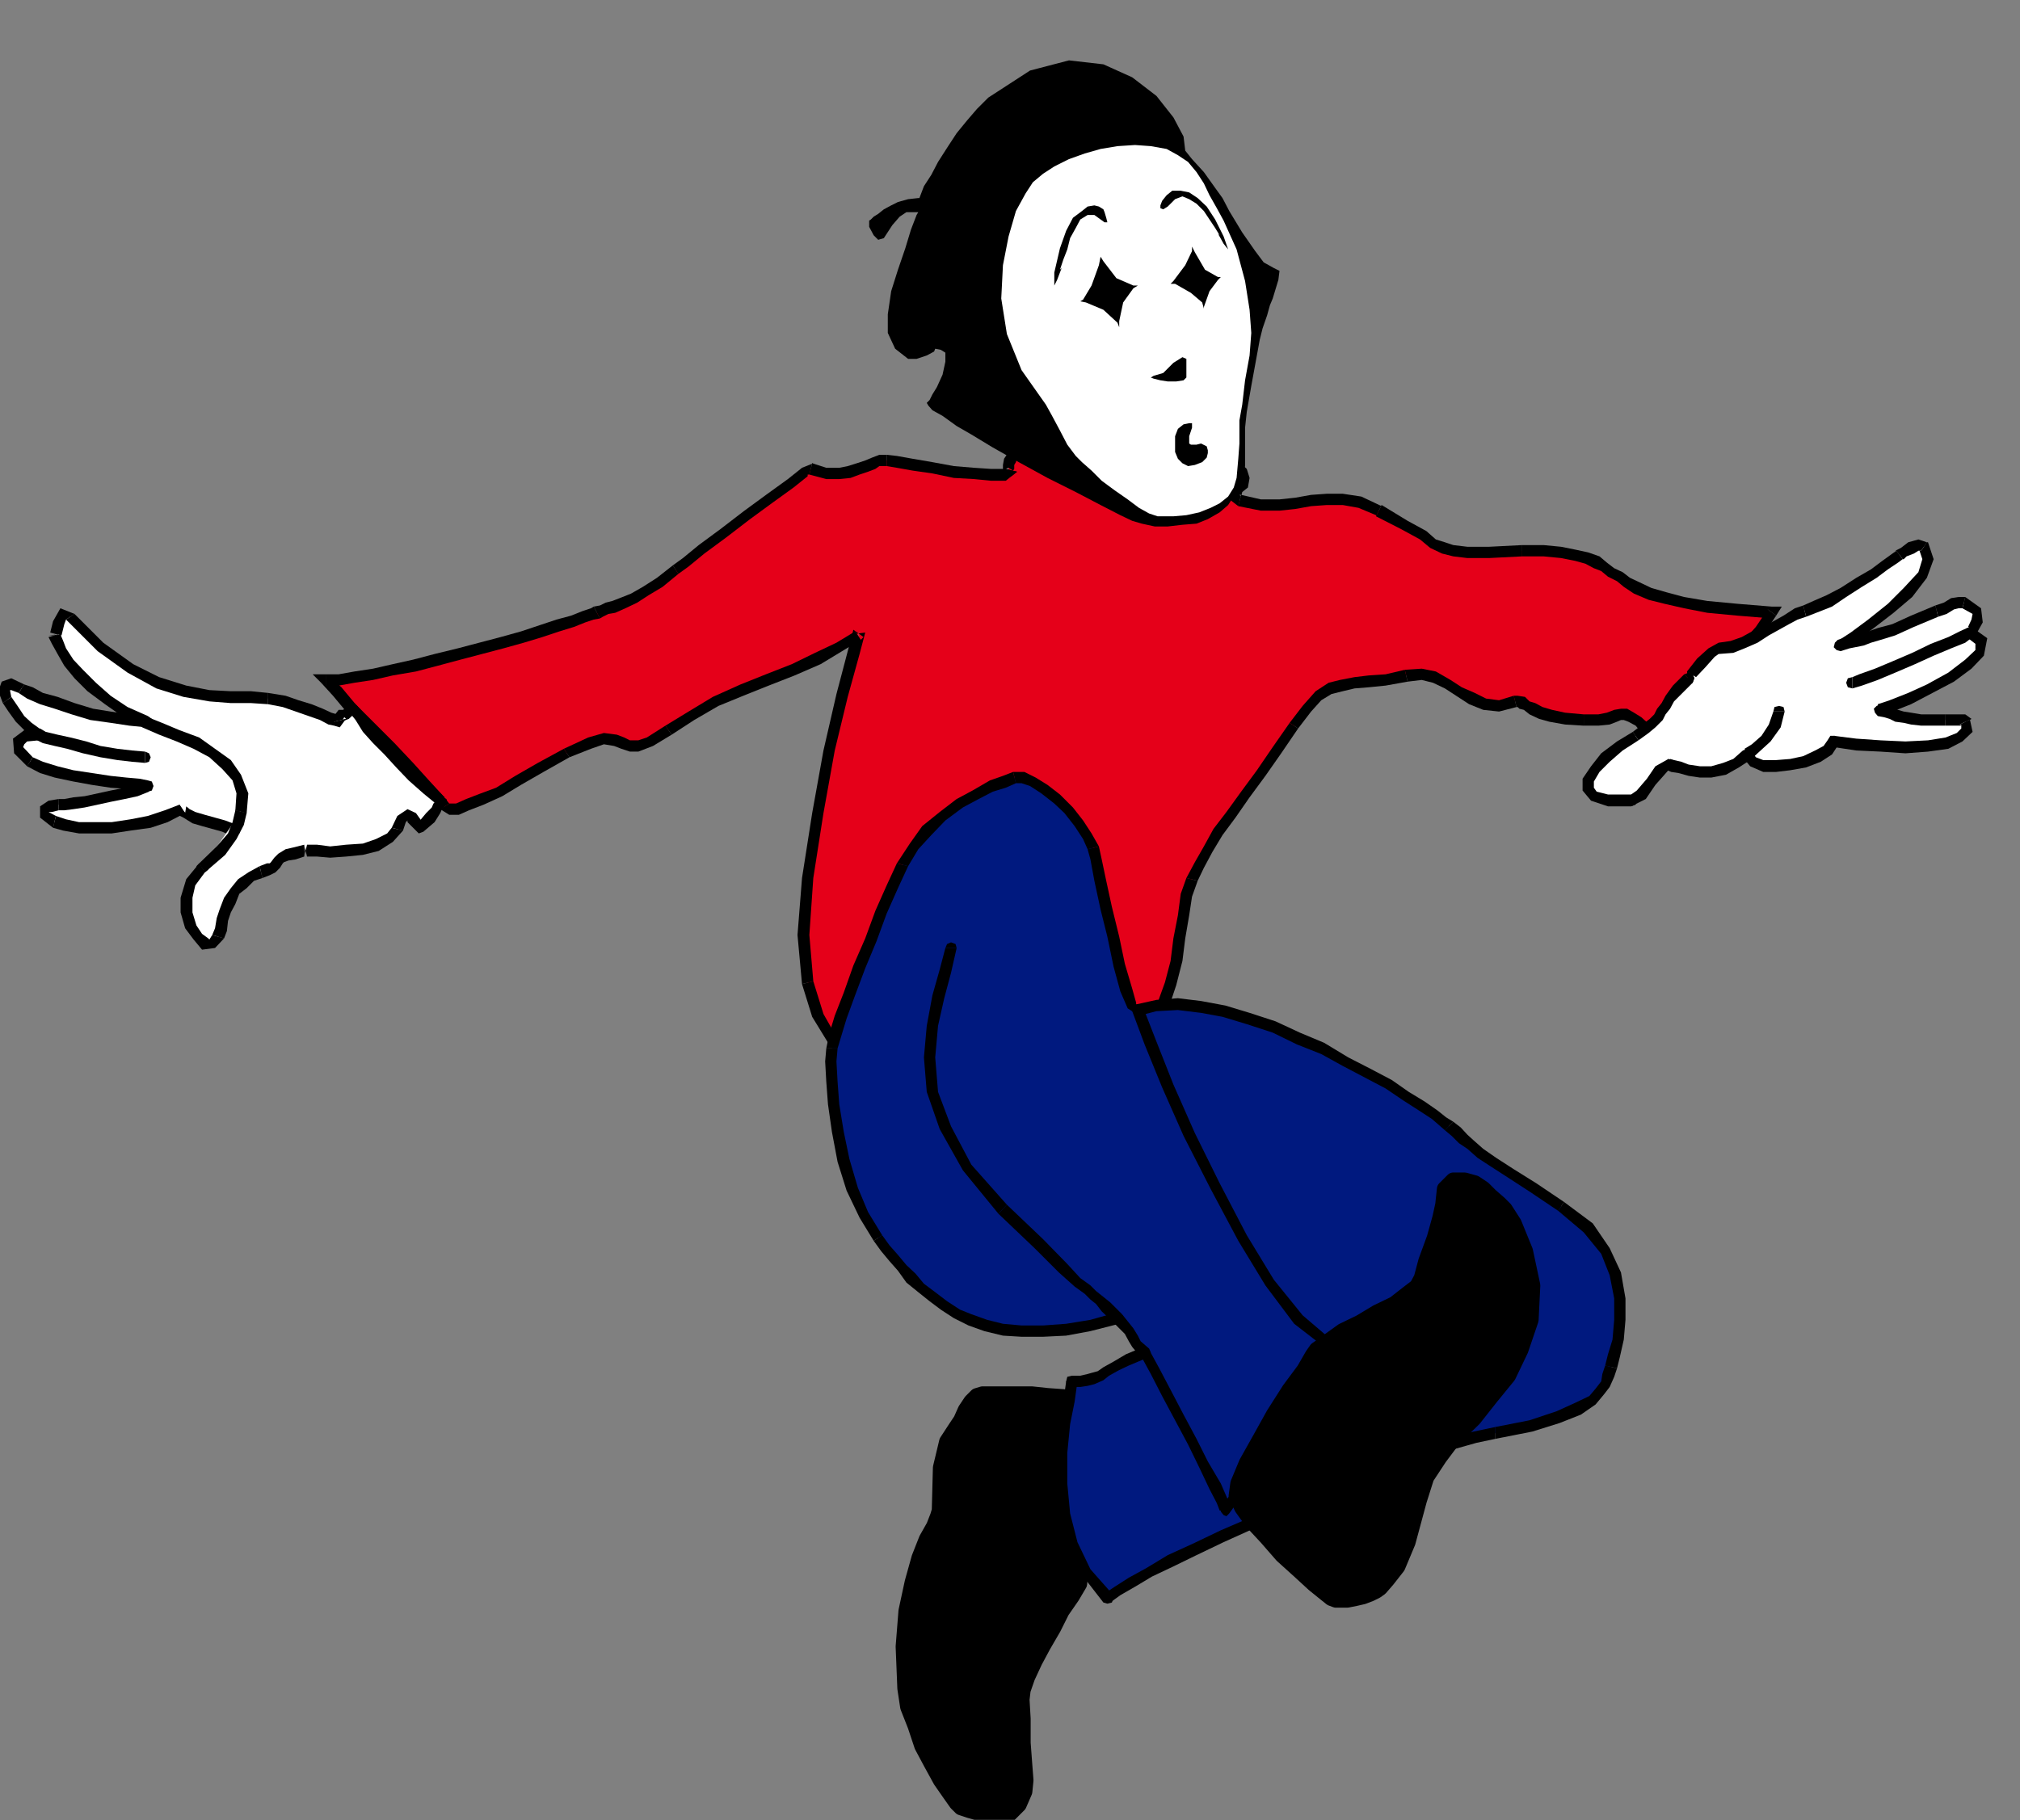 <?xml version="1.0" encoding="UTF-8" standalone="no"?>
<svg
   xmlns:ooo="http://xml.openoffice.org/svg/export"
   xmlns:dc="http://purl.org/dc/elements/1.1/"
   xmlns:cc="http://creativecommons.org/ns#"
   xmlns:rdf="http://www.w3.org/1999/02/22-rdf-syntax-ns#"
   xmlns:svg="http://www.w3.org/2000/svg"
   xmlns="http://www.w3.org/2000/svg"
   xmlns:sodipodi="http://sodipodi.sourceforge.net/DTD/sodipodi-0.dtd"
   xmlns:inkscape="http://www.inkscape.org/namespaces/inkscape"
   version="1.2"
   width="35.79mm"
   height="32.26mm"
   viewBox="0 0 3579 3226"
   preserveAspectRatio="xMidYMid"
   xml:space="preserve"
   id="svg317"
   sodipodi:docname="mimejump.svg"
   style="fill-rule:evenodd;stroke-width:28.222;stroke-linejoin:round"
   inkscape:version="0.92.5 (2060ec1f9f, 2020-04-08)"><rect x="0" y="0" width="3579" height="3226" fill="#808080" stroke="none"/><sodipodi:namedview
   pagecolor="#ffffff"
   bordercolor="#666666"
   borderopacity="1"
   objecttolerance="10"
   gridtolerance="10"
   guidetolerance="10"
   inkscape:pageopacity="0"
   inkscape:pageshadow="2"
   inkscape:window-width="664"
   inkscape:window-height="487"
   id="namedview319"
   showgrid="false"
   inkscape:zoom="0.2102413"
   inkscape:cx="67.653544"
   inkscape:cy="60.963778"
   inkscape:window-x="0"
   inkscape:window-y="0"
   inkscape:window-maximized="0"
   inkscape:current-layer="svg317" />
 <defs
   class="ClipPathGroup"
   id="defs8">
  <clipPath
   id="presentation_clip_path"
   clipPathUnits="userSpaceOnUse">
   <rect
   x="0"
   y="0"
   width="21000"
   height="29700"
   id="rect2" />
  </clipPath>
  <clipPath
   id="presentation_clip_path_shrink"
   clipPathUnits="userSpaceOnUse">
   <rect
   x="21"
   y="29"
   width="20958"
   height="29641"
   id="rect5" />
  </clipPath>
 </defs>
 <defs
   class="TextShapeIndex"
   id="defs12">
  <g
   ooo:slide="id1"
   ooo:id-list="id3"
   id="g10" />
 </defs>
 <defs
   class="EmbeddedBulletChars"
   id="defs44">
  <g
   id="bullet-char-template-57356"
   transform="matrix(4.8828125e-4,0,0,-4.8828125e-4,0,0)">
   <path
   d="M 580,1141 1163,571 580,0 -4,571 Z"
   id="path14"
   inkscape:connector-curvature="0" />
  </g>
  <g
   id="bullet-char-template-57354"
   transform="matrix(4.8828125e-4,0,0,-4.8828125e-4,0,0)">
   <path
   d="M 8,1128 H 1137 V 0 H 8 Z"
   id="path17"
   inkscape:connector-curvature="0" />
  </g>
  <g
   id="bullet-char-template-10146"
   transform="matrix(4.8828125e-4,0,0,-4.8828125e-4,0,0)">
   <path
   d="M 174,0 602,739 174,1481 1456,739 Z M 1358,739 309,1346 659,739 Z"
   id="path20"
   inkscape:connector-curvature="0" />
  </g>
  <g
   id="bullet-char-template-10132"
   transform="matrix(4.8828125e-4,0,0,-4.8828125e-4,0,0)">
   <path
   d="M 2015,739 1276,0 H 717 l 543,543 H 174 v 393 h 1086 l -543,545 h 557 z"
   id="path23"
   inkscape:connector-curvature="0" />
  </g>
  <g
   id="bullet-char-template-10007"
   transform="matrix(4.8828125e-4,0,0,-4.8828125e-4,0,0)">
   <path
   d="m 0,-2 c -7,16 -16,29 -25,39 l 381,530 c -94,256 -141,385 -141,387 0,25 13,38 40,38 9,0 21,-2 34,-5 21,4 42,12 65,25 l 27,-13 111,-251 280,301 64,-25 24,25 c 21,-10 41,-24 62,-43 C 886,937 835,863 770,784 769,783 710,716 594,584 L 774,223 c 0,-27 -21,-55 -63,-84 l 16,-20 C 717,90 699,76 672,76 641,76 570,178 457,381 L 164,-76 c -22,-34 -53,-51 -92,-51 -42,0 -63,17 -64,51 -7,9 -10,24 -10,44 0,9 1,19 2,30 z"
   id="path26"
   inkscape:connector-curvature="0" />
  </g>
  <g
   id="bullet-char-template-10004"
   transform="matrix(4.8828125e-4,0,0,-4.8828125e-4,0,0)">
   <path
   d="M 285,-33 C 182,-33 111,30 74,156 52,228 41,333 41,471 c 0,78 14,145 41,201 34,71 87,106 158,106 53,0 88,-31 106,-94 l 23,-176 c 8,-64 28,-97 59,-98 l 735,706 c 11,11 33,17 66,17 42,0 63,-15 63,-46 V 965 c 0,-36 -10,-64 -30,-84 L 442,47 C 390,-6 338,-33 285,-33 Z"
   id="path29"
   inkscape:connector-curvature="0" />
  </g>
  <g
   id="bullet-char-template-9679"
   transform="matrix(4.8828125e-4,0,0,-4.8828125e-4,0,0)">
   <path
   d="M 813,0 C 632,0 489,54 383,161 276,268 223,411 223,592 c 0,181 53,324 160,431 106,107 249,161 430,161 179,0 323,-54 432,-161 108,-107 162,-251 162,-431 0,-180 -54,-324 -162,-431 C 1136,54 992,0 813,0 Z"
   id="path32"
   inkscape:connector-curvature="0" />
  </g>
  <g
   id="bullet-char-template-8226"
   transform="matrix(4.8828125e-4,0,0,-4.8828125e-4,0,0)">
   <path
   d="m 346,457 c -73,0 -137,26 -191,78 -54,51 -81,114 -81,188 0,73 27,136 81,188 54,52 118,78 191,78 73,0 134,-26 185,-79 51,-51 77,-114 77,-187 0,-75 -25,-137 -76,-188 -50,-52 -112,-78 -186,-78 z"
   id="path35"
   inkscape:connector-curvature="0" />
  </g>
  <g
   id="bullet-char-template-8211"
   transform="matrix(4.8828125e-4,0,0,-4.8828125e-4,0,0)">
   <path
   d="M -4,459 H 1135 V 606 H -4 Z"
   id="path38"
   inkscape:connector-curvature="0" />
  </g>
  <g
   id="bullet-char-template-61548"
   transform="matrix(4.8828125e-4,0,0,-4.8828125e-4,0,0)">
   <path
   d="m 173,740 c 0,163 58,303 173,419 116,115 255,173 419,173 163,0 302,-58 418,-173 116,-116 174,-256 174,-419 0,-163 -58,-303 -174,-418 C 1067,206 928,148 765,148 601,148 462,206 346,322 231,437 173,577 173,740 Z"
   id="path41"
   inkscape:connector-curvature="0" />
  </g>
 </defs>
 <g
   id="g49"
   transform="translate(-8710,-13237)">
  <g
   id="id2"
   class="Master_Slide">
   <g
   id="bg-id2"
   class="Background" />
   <g
   id="bo-id2"
   class="BackgroundObjects" />
  </g>
 </g>
 <g
   class="SlideGroup"
   id="g315"
   transform="translate(-8710,-13237)">
  <g
   id="g313">
   <g
   id="container-id1">
    <g
   id="id1"
   class="Slide"
   clip-path="url(#presentation_clip_path)">
     <g
   class="Page"
   id="g309">
      <g
   class="Graphic"
   id="g307">
       <g
   id="id3">
        <rect
   class="BoundingBox"
   x="8710"
   y="13237"
   width="3579"
   height="3226"
   id="rect51"
   style="fill:none;stroke:none" />
        <defs
   id="defs56">
         <clipPath
   id="clip_path_1"
   clipPathUnits="userSpaceOnUse">
          <path
   d="m 8710,13237 h 3578 v 3225 H 8710 Z"
   id="path53"
   inkscape:connector-curvature="0" />
         </clipPath>
        </defs>
        <g
   clip-path="url(#clip_path_1)"
   id="g304">
         <path
   d="m 11003,14523 -31,44 -28,40 -28,38 -25,36 -23,30 -18,31 -15,28 -13,25 -10,28 -5,36 -8,41 -5,40 -10,41 -13,36 -15,30 -23,23 -17,10 -23,13 -33,15 -36,15 -43,16 -43,12 -49,10 -48,8 -48,3 -49,-3 -45,-10 -41,-18 -38,-25 -33,-33 -28,-46 -18,-59 -8,-84 8,-101 18,-115 20,-111 23,-97 20,-76 11,-38 -3,7 -33,21 -38,20 -43,20 -46,18 -46,18 -46,20 -43,26 -40,25 -34,20 -20,8 h -15 l -13,-5 -13,-5 -20,-3 -25,8 -41,18 -46,25 -40,23 -33,20 -31,13 -25,10 -18,8 h -15 l -8,-5 -13,-13 -23,-25 -28,-31 -33,-36 -35,-35 -33,-33 -26,-31 -20,-20 h 23 l 28,-5 33,-5 35,-8 39,-7 38,-11 40,-10 39,-10 38,-10 35,-10 33,-10 31,-11 25,-7 21,-8 15,-5 7,-2 8,-3 10,-5 13,-3 18,-7 18,-8 20,-13 25,-15 28,-23 18,-12 28,-23 38,-28 43,-33 41,-31 36,-25 25,-21 10,-5 28,8 h 23 l 18,-3 15,-5 15,-5 13,-5 10,-5 h 13 l 18,3 28,5 35,5 38,7 36,3 30,2 h 26 l 10,-7 -2,2 h -3 v -5 -7 l 3,-8 5,-10 10,-10 12,-8 18,-8 26,-7 30,-3 h 38 l 46,3 53,10 64,13 74,20 25,10 10,10 3,11 -3,12 -7,8 -5,10 v 5 l 7,5 38,8 h 33 l 28,-3 28,-5 28,-2 h 28 l 31,5 33,15 46,25 33,18 17,15 18,8 18,5 25,3 h 38 l 59,-3 h 38 l 31,3 25,5 20,5 18,8 13,7 13,10 15,8 13,10 17,10 23,10 28,8 33,8 41,7 53,5 61,6 -20,30 -26,31 -27,27 -31,26 -33,25 -31,23 -25,26 -25,23 -18,-18 -13,-8 -10,-5 h -8 l -10,3 -13,5 -17,2 h -26 l -33,-2 -25,-5 -18,-6 -15,-7 -10,-5 -8,-5 -8,-3 h -5 l -28,8 -25,-3 -23,-10 -23,-13 -20,-12 -23,-13 -23,-5 -28,2 -36,8 -30,3 -25,2 -23,5 -21,5 -20,13 -20,23 z"
   id="path58"
   inkscape:connector-curvature="0"
   style="fill:#e50019;stroke:none" />
         <path
   d="m 10832,14798 v 0 l 11,-23 15,-28 18,-30 23,-31 25,-36 28,-38 28,-40 30,-44 -15,-10 -30,43 -28,41 -28,38 -26,36 -23,30 -17,31 -16,28 -15,28 v 0 z"
   id="path60"
   inkscape:connector-curvature="0"
   style="fill:#000000;stroke:none" />
         <path
   d="m 10738,15078 v 0 l 26,-26 18,-33 12,-36 11,-43 5,-40 7,-41 5,-33 10,-28 -20,-5 -10,28 -5,38 -8,41 -5,40 -10,38 -13,36 -12,28 -21,20 v 0 z"
   id="path62"
   inkscape:connector-curvature="0"
   style="fill:#000000;stroke:none" />
         <path
   d="m 10131,14981 v 0 l 18,58 30,49 36,35 38,26 43,20 48,10 49,3 48,-3 48,-7 51,-11 43,-12 44,-16 35,-15 36,-15 23,-15 17,-10 -10,-16 -18,10 -22,11 -31,15 -35,15 -44,15 -43,13 -46,10 -48,8 -48,2 -49,-2 -43,-10 -38,-16 -38,-25 -31,-30 -25,-44 -18,-58 v 0 z"
   id="path64"
   inkscape:connector-curvature="0"
   style="fill:#000000;stroke:none" />
         <path
   d="m 10235,14371 5,-5 -18,-13 -10,38 -20,76 -23,100 -20,111 -18,115 -8,101 8,87 20,-5 -7,-82 7,-101 18,-115 20,-111 23,-95 21,-76 10,-38 -23,3 5,-5 10,15 3,-3 2,-2 z"
   id="path66"
   inkscape:connector-curvature="0"
   style="fill:#000000;stroke:none" />
         <path
   d="m 9900,14539 v 0 l 40,-26 43,-25 44,-18 45,-18 46,-18 46,-20 38,-23 33,-20 -10,-15 -33,20 -38,18 -41,20 -46,18 -45,18 -49,22 -43,26 -41,25 v 0 z"
   id="path68"
   inkscape:connector-curvature="0"
   style="fill:#000000;stroke:none" />
         <path
   d="m 9719,14579 v 0 l 38,-15 23,-8 18,3 13,5 15,5 h 15 l 26,-10 33,-20 -11,-16 -33,21 -15,5 h -15 l -10,-5 -13,-5 -23,-3 -28,8 -43,20 v 0 z"
   id="path70"
   inkscape:connector-curvature="0"
   style="fill:#000000;stroke:none" />
         <path
   d="m 9490,14671 v 0 l 16,10 h 17 l 18,-8 26,-10 33,-15 33,-20 40,-23 46,-26 -10,-15 -46,25 -40,23 -34,21 -27,10 -26,10 -18,8 h -12 v 0 0 z"
   id="path72"
   inkscape:connector-curvature="0"
   style="fill:#000000;stroke:none" />
         <path
   d="m 9287,14432 -8,15 21,23 25,30 33,34 36,35 33,36 28,30 23,26 12,10 16,-10 -13,-16 -23,-25 -28,-31 -33,-35 -36,-36 -33,-33 -25,-30 -20,-18 -8,15 v -20 h -23 l 15,15 z"
   id="path74"
   inkscape:connector-curvature="0"
   style="fill:#000000;stroke:none" />
         <path
   d="m 9762,14312 v 0 l -5,3 -15,5 -20,8 -26,7 -30,10 -33,11 -36,10 -38,10 -38,10 -41,10 -38,10 -36,8 -35,8 -33,5 -28,5 h -23 v 20 h 23 l 28,-5 33,-5 35,-8 41,-7 38,-10 41,-11 38,-10 38,-10 36,-10 33,-10 30,-10 26,-8 20,-8 15,-5 11,-2 v 0 z"
   id="path76"
   inkscape:connector-curvature="0"
   style="fill:#000000;stroke:none" />
         <path
   d="m 9902,14239 v 0 l -28,22 -25,16 -21,12 -15,6 -18,7 -12,3 -10,5 -11,2 11,21 5,-3 10,-5 12,-2 18,-8 21,-10 20,-13 25,-15 28,-23 v 0 z"
   id="path78"
   inkscape:connector-curvature="0"
   style="fill:#000000;stroke:none" />
         <path
   d="m 10149,14058 h 2 l -20,8 -25,20 -36,26 -41,30 -43,33 -38,28 -28,23 -18,13 10,15 18,-13 28,-23 38,-28 43,-33 41,-30 36,-26 25,-20 v -3 h 3 z"
   id="path80"
   inkscape:connector-curvature="0"
   style="fill:#000000;stroke:none" />
         <path
   d="m 10281,14043 v 0 h -13 l -13,5 -12,5 -15,5 -16,5 -15,3 h -23 l -25,-8 -5,20 30,8 h 23 l 20,-2 16,-6 15,-5 13,-5 7,-5 h 13 v 0 z"
   id="path82"
   inkscape:connector-curvature="0"
   style="fill:#000000;stroke:none" />
         <path
   d="m 10512,14073 -20,-5 v 0 h -26 l -30,-2 -36,-3 -38,-7 -35,-6 -28,-5 -18,-2 v 20 l 18,3 28,5 35,5 38,8 36,2 30,3 h 26 l 20,-16 -20,-5 z"
   id="path84"
   inkscape:connector-curvature="0"
   style="fill:#000000;stroke:none" />
         <path
   d="m 10878,14043 v 0 l -73,-20 -67,-13 -53,-10 -46,-3 h -38 l -30,3 -28,7 -21,8 -12,10 -13,13 -8,12 -2,11 v 7 l 2,8 13,5 10,-8 -20,-5 5,-2 8,5 2,-3 v -7 l 3,-5 2,-8 8,-8 13,-5 15,-7 23,-8 30,-3 h 38 l 46,3 53,10 61,13 74,20 v 0 z"
   id="path86"
   inkscape:connector-curvature="0"
   style="fill:#000000;stroke:none" />
         <path
   d="m 10909,14114 v 0 h -3 l 3,3 2,-8 10,-8 3,-17 -5,-16 -13,-12 -28,-13 -5,20 23,8 8,7 v 6 l -3,7 -5,8 -8,13 3,12 13,10 v 0 z"
   id="path88"
   inkscape:connector-curvature="0"
   style="fill:#000000;stroke:none" />
         <path
   d="m 11158,14132 v 2 l -36,-17 -33,-5 h -28 l -28,2 -28,5 -28,3 h -33 l -35,-8 -5,20 40,8 h 33 l 28,-3 28,-5 28,-2 h 28 l 28,5 31,13 v 2 z"
   id="path90"
   inkscape:connector-curvature="0"
   style="fill:#000000;stroke:none" />
         <path
   d="m 11407,14203 v 0 l -59,3 h -38 l -25,-3 -15,-5 -16,-5 -17,-15 -33,-18 -46,-28 -10,20 45,23 33,18 18,15 21,10 20,5 25,3 h 38 l 59,-3 v 0 z"
   id="path92"
   inkscape:connector-curvature="0"
   style="fill:#000000;stroke:none" />
         <path
   d="m 11857,14328 -8,-16 -61,-5 -53,-5 -41,-7 -30,-8 -28,-8 -21,-10 -17,-8 -13,-10 -15,-7 -13,-10 -13,-11 -20,-7 -23,-5 -25,-5 -31,-3 h -38 v 20 h 38 l 31,3 25,5 18,5 15,8 13,5 12,10 16,8 12,10 18,12 26,11 28,7 35,8 41,8 53,5 61,5 -7,-16 15,11 10,-16 h -18 z"
   id="path94"
   inkscape:connector-curvature="0"
   style="fill:#000000;stroke:none" />
         <path
   d="m 11623,14541 h 15 l 26,-23 23,-25 30,-23 33,-25 33,-26 28,-28 26,-33 20,-30 -15,-11 -21,31 -25,28 -28,28 -28,25 -33,26 -31,23 -28,25 -25,23 h 15 l -15,15 8,8 7,-8 z"
   id="path96"
   inkscape:connector-curvature="0"
   style="fill:#000000;stroke:none" />
         <path
   d="m 11516,14523 v 0 h 26 l 20,-2 13,-5 7,-3 h 5 l 8,3 13,7 15,18 15,-15 -20,-18 -13,-8 -12,-7 h -11 l -12,2 -13,5 -15,3 h -26 v 0 z"
   id="path98"
   inkscape:connector-curvature="0"
   style="fill:#000000;stroke:none" />
         <path
   d="m 11397,14490 v 0 h 2 l 3,3 8,2 10,8 17,8 18,5 28,5 33,2 v -20 l -33,-3 -23,-5 -17,-5 -13,-7 -10,-3 -8,-8 -13,-2 h -7 v 0 z"
   id="path100"
   inkscape:connector-curvature="0"
   style="fill:#000000;stroke:none" />
         <path
   d="m 11204,14445 v 0 l 25,-3 20,5 21,10 20,13 23,15 25,10 28,3 31,-8 -5,-20 -26,8 -23,-3 -20,-10 -23,-10 -20,-13 -26,-15 -25,-5 -30,2 v 0 z"
   id="path102"
   inkscape:connector-curvature="0"
   style="fill:#000000;stroke:none" />
         <path
   d="m 11010,14528 v 0 l 23,-30 18,-20 18,-11 20,-5 21,-5 25,-2 30,-3 39,-7 -5,-21 -34,8 -30,2 -25,3 -26,5 -20,5 -23,15 -23,26 -23,30 v 0 z"
   id="path104"
   inkscape:connector-curvature="0"
   style="fill:#000000;stroke:none" />
         <path
   d="m 9068,14775 -20,25 -8,28 v 26 l 8,25 13,18 12,13 h 13 l 10,-13 5,-13 3,-17 5,-16 8,-18 10,-17 13,-13 15,-13 18,-7 12,-5 8,-3 5,-5 5,-8 5,-5 10,-5 13,-2 18,-5 h 5 18 l 23,2 28,-2 30,-3 26,-8 22,-12 13,-16 8,-17 10,-8 8,5 15,18 18,-18 10,-13 2,-7 8,-8 -26,-23 -25,-23 -23,-23 -20,-22 -20,-21 -18,-18 -13,-20 -13,-15 -12,10 -11,3 -2,2 2,5 v 3 l -7,-3 -10,-2 -16,-8 -20,-8 -23,-7 -23,-8 -28,-5 -30,-3 h -36 l -38,-2 -43,-8 -48,-15 -49,-25 -53,-38 -53,-54 -13,-5 -8,15 -5,21 -2,2 5,13 7,15 13,20 18,21 23,23 28,23 30,20 38,18 -30,-3 -33,-5 -33,-5 -33,-10 -31,-10 -25,-8 -21,-10 -15,-8 -18,-7 -10,2 -2,10 5,16 10,15 13,18 15,15 18,13 -23,2 -13,10 v 16 l 20,20 21,10 25,8 31,7 33,5 33,5 28,3 23,3 15,2 -21,8 -20,5 -25,5 -23,5 -23,5 -20,3 -16,2 h -10 l -15,3 -10,5 v 10 l 18,13 17,5 26,5 h 28 30 l 33,-5 33,-5 31,-11 28,-12 v 2 l 7,5 13,8 18,5 18,5 18,5 12,5 h 8 z"
   id="path106"
   inkscape:connector-curvature="0"
   style="fill:#ffffff;stroke:none" />
         <path
   d="m 9073,14783 6,-5 -3,-8 -5,-3 h -8 z"
   id="path108"
   inkscape:connector-curvature="0"
   style="fill:#000000;stroke:none" />
         <path
   d="m 9086,14894 v 0 l -5,8 -2,-2 -11,-8 -10,-15 -7,-23 v -26 l 5,-22 17,-23 -10,-16 -23,28 -10,33 v 26 l 8,28 15,20 15,18 23,-3 16,-17 v 0 z"
   id="path110"
   inkscape:connector-curvature="0"
   style="fill:#000000;stroke:none" />
         <path
   d="m 9170,14772 v 0 l -20,11 -18,12 -13,16 -12,17 -8,21 -5,15 -3,18 -5,12 21,6 5,-13 2,-18 5,-15 8,-15 7,-18 13,-10 13,-13 15,-5 v 0 z"
   id="path112"
   inkscape:connector-curvature="0"
   style="fill:#000000;stroke:none" />
         <path
   d="m 9249,14755 v -21 l -20,5 -13,3 -13,8 -7,7 -6,8 -2,2 h -5 l -13,5 5,21 13,-5 10,-5 8,-8 5,-8 2,-2 8,-3 13,-2 15,-5 v -21 z"
   id="path114"
   inkscape:connector-curvature="0"
   style="fill:#000000;stroke:none" />
         <path
   d="m 9404,14704 v 0 l -8,10 -20,10 -23,8 -30,2 -28,3 -23,-3 h -18 l -5,21 v -21 l 5,21 h 18 l 23,2 28,-2 30,-3 28,-7 25,-16 18,-20 v 0 z"
   id="path116"
   inkscape:connector-curvature="0"
   style="fill:#000000;stroke:none" />
         <path
   d="m 9450,14696 12,3 -15,-21 -15,-7 -18,12 -10,21 20,5 5,-15 3,-3 v 3 l 15,15 13,2 -13,-2 5,5 8,-3 2,-5 v -7 z"
   id="path118"
   inkscape:connector-curvature="0"
   style="fill:#000000;stroke:none" />
         <path
   d="m 9488,14666 v -16 l -10,11 -3,7 -10,10 -15,18 10,15 20,-17 10,-16 3,-7 5,-5 v -16 16 l 5,-5 -2,-8 -6,-3 h -7 z"
   id="path120"
   inkscape:connector-curvature="0"
   style="fill:#000000;stroke:none" />
         <path
   d="m 9340,14500 -12,-2 12,15 13,21 18,20 20,20 21,23 22,23 26,23 28,23 10,-16 -23,-22 -25,-23 -23,-23 -21,-23 -20,-20 -18,-16 -12,-20 -13,-15 -13,-3 13,3 -5,-5 -5,2 -5,5 v 8 z"
   id="path122"
   inkscape:connector-curvature="0"
   style="fill:#000000;stroke:none" />
         <path
   d="m 9323,14511 v 0 l -3,-3 -5,8 13,-5 12,-11 -10,-15 -12,10 h -8 l -10,13 2,8 v 0 z"
   id="path124"
   inkscape:connector-curvature="0"
   style="fill:#000000;stroke:none" />
         <path
   d="m 9185,14485 v 0 l 26,5 23,8 23,8 20,7 15,8 10,2 10,3 11,-15 -21,5 10,-10 -5,-3 -10,-3 -15,-7 -20,-8 -23,-7 -23,-8 -31,-5 v 0 z"
   id="path126"
   inkscape:connector-curvature="0"
   style="fill:#000000;stroke:none" />
         <path
   d="m 8827,14335 v 0 l 56,56 53,38 51,28 48,15 46,8 38,3 h 36 l 30,2 v -20 l -30,-3 h -36 l -38,-2 -41,-8 -48,-15 -46,-23 -53,-38 -51,-51 v 0 z"
   id="path128"
   inkscape:connector-curvature="0"
   style="fill:#000000;stroke:none" />
         <path
   d="m 8817,14361 -21,2 h 23 l 5,-20 3,-8 v 0 l 15,-10 -25,-10 -13,23 -5,20 18,5 -21,3 z"
   id="path130"
   inkscape:connector-curvature="0"
   style="fill:#000000;stroke:none" />
         <path
   d="m 8969,14526 3,-20 -36,-16 -30,-20 -26,-23 -23,-23 -17,-18 -13,-20 -5,-13 -5,-12 -21,5 6,12 10,18 12,21 18,22 23,23 31,23 30,21 41,20 2,-20 -2,20 7,-3 5,-5 v -7 l -7,-5 z"
   id="path132"
   inkscape:connector-curvature="0"
   style="fill:#000000;stroke:none" />
         <path
   d="m 8743,14465 v 0 l 15,10 23,10 26,8 30,10 33,10 36,5 33,5 30,3 v -20 l -30,-3 -33,-5 -31,-5 -33,-10 -30,-11 -26,-7 -18,-10 -15,-5 v 0 z"
   id="path134"
   inkscape:connector-curvature="0"
   style="fill:#000000;stroke:none" />
         <path
   d="m 8730,14472 v 0 l -2,-10 v -2 h 2 l 13,5 10,-15 -23,-11 -17,6 -6,17 8,21 v 0 z"
   id="path136"
   inkscape:connector-curvature="0"
   style="fill:#000000;stroke:none" />
         <path
   d="m 8779,14549 5,-18 -18,-13 -13,-12 -12,-18 -11,-16 -15,11 10,15 13,18 18,18 18,12 5,-18 -5,18 h 7 l 5,-5 3,-5 -5,-5 z"
   id="path138"
   inkscape:connector-curvature="0"
   style="fill:#000000;stroke:none" />
         <path
   d="m 8768,14579 v 0 l -17,-18 2,-5 5,-5 21,-2 v -21 l -26,3 -20,15 2,26 23,23 v 0 z"
   id="path140"
   inkscape:connector-curvature="0"
   style="fill:#000000;stroke:none" />
         <path
   d="m 8974,14640 -2,-20 -15,-3 -23,-2 -28,-3 -33,-5 -33,-5 -28,-7 -26,-8 -18,-8 -10,16 23,12 26,8 33,7 33,6 33,5 28,2 23,3 15,2 -3,-20 3,20 7,-2 3,-8 -3,-8 -7,-2 z"
   id="path142"
   inkscape:connector-curvature="0"
   style="fill:#000000;stroke:none" />
         <path
   d="m 8814,14673 v 0 h 10 l 16,-2 20,-3 23,-5 23,-5 25,-5 23,-5 20,-8 -5,-20 -20,8 -18,5 -25,5 -23,5 -23,5 -20,2 -16,3 h -10 v 0 z"
   id="path144"
   inkscape:connector-curvature="0"
   style="fill:#000000;stroke:none" />
         <path
   d="m 8809,14683 v 0 l -13,-7 v 0 h 6 l 12,-3 v -20 l -18,3 -15,10 v 20 l 23,18 v 0 z"
   id="path146"
   inkscape:connector-curvature="0"
   style="fill:#000000;stroke:none" />
         <path
   d="m 9038,14678 -10,-15 -26,10 -30,10 -31,6 -33,5 h -30 -28 l -23,-5 -18,-6 -5,21 18,5 28,5 h 28 30 l 33,-5 36,-5 30,-10 31,-16 -10,-15 z"
   id="path148"
   inkscape:connector-curvature="0"
   style="fill:#000000;stroke:none" />
         <path
   d="m 9127,14696 h -5 l -13,-5 -18,-5 -18,-5 -17,-5 -10,-5 -6,-5 -2,12 -10,-15 -3,18 10,5 16,10 17,5 18,5 18,5 13,6 h 10 z"
   id="path150"
   inkscape:connector-curvature="0"
   style="fill:#000000;stroke:none" />
         <path
   d="m 9127,14717 7,-3 3,-8 -3,-7 -7,-3 z"
   id="path152"
   inkscape:connector-curvature="0"
   style="fill:#000000;stroke:none" />
         <path
   d="m 9137,14676 -5,20 -10,23 -21,26 -33,30 z"
   id="path154"
   inkscape:connector-curvature="0"
   style="fill:#ffffff;stroke:none" />
         <path
   d="m 9147,14678 -2,-7 -5,-5 h -8 l -5,7 z"
   id="path156"
   inkscape:connector-curvature="0"
   style="fill:#000000;stroke:none" />
         <path
   d="m 9073,14783 36,-31 20,-28 13,-25 5,-21 -20,-5 -5,21 -8,20 -20,23 -31,30 z"
   id="path158"
   inkscape:connector-curvature="0"
   style="fill:#000000;stroke:none" />
         <path
   d="m 9063,14767 -5,5 3,6 5,5 h 7 z"
   id="path160"
   inkscape:connector-curvature="0"
   style="fill:#000000;stroke:none" />
         <path
   d="m 8964,14516 31,12 30,13 33,13 28,18 26,20 17,23 11,28 -3,33 z"
   id="path162"
   inkscape:connector-curvature="0"
   style="fill:#ffffff;stroke:none" />
         <path
   d="m 8967,14506 -8,2 -5,5 3,8 5,5 z"
   id="path164"
   inkscape:connector-curvature="0"
   style="fill:#000000;stroke:none" />
         <path
   d="m 9147,14678 3,-35 -13,-33 -18,-26 -28,-20 -28,-20 -35,-13 -31,-13 -30,-12 -5,20 30,13 31,12 30,13 28,15 23,21 18,20 7,23 -2,30 z"
   id="path166"
   inkscape:connector-curvature="0"
   style="fill:#000000;stroke:none" />
         <path
   d="m 9127,14673 2,8 5,5 8,-3 5,-5 z"
   id="path168"
   inkscape:connector-curvature="0"
   style="fill:#000000;stroke:none" />
         <path
   d="m 8967,14579 -23,-2 -26,-3 -30,-5 -28,-8 -28,-7 -23,-5 -20,-5 -10,-5 z"
   id="path170"
   inkscape:connector-curvature="0"
   style="fill:#ffffff;stroke:none" />
         <path
   d="m 8967,14589 7,-2 3,-8 -3,-7 -7,-3 z"
   id="path172"
   inkscape:connector-curvature="0"
   style="fill:#000000;stroke:none" />
         <path
   d="m 8776,14549 10,5 21,5 22,5 28,8 31,7 30,5 26,3 23,2 v -20 l -23,-2 -26,-3 -30,-5 -25,-8 -28,-7 -23,-5 -21,-5 -10,-6 z"
   id="path174"
   inkscape:connector-curvature="0"
   style="fill:#000000;stroke:none" />
         <path
   d="m 8781,14528 -7,3 -6,5 3,8 5,5 z"
   id="path176"
   inkscape:connector-curvature="0"
   style="fill:#000000;stroke:none" />
         <path
   d="m 11702,14439 -21,21 -12,15 -8,13 -7,10 -6,10 -10,10 -12,10 -18,13 -28,18 -26,20 -17,21 -13,20 v 15 l 10,13 25,8 h 41 l 18,-11 18,-23 15,-20 15,-10 8,3 13,2 15,5 20,3 h 20 l 23,-5 21,-11 20,-15 10,13 18,8 h 23 l 25,-3 26,-5 23,-10 17,-10 11,-16 40,5 43,3 44,2 40,-2 33,-5 23,-10 13,-13 -3,-15 -2,-3 h -8 -12 -13 -26 -17 l -18,-2 -13,-3 -13,-2 -10,-6 -10,-2 -10,-3 20,-7 33,-13 36,-18 38,-20 30,-23 21,-20 2,-21 -20,-15 5,-5 8,-15 v -18 l -23,-15 h -10 l -10,2 -13,8 -15,5 -44,18 -33,15 -25,8 -18,5 -13,5 -12,2 -13,3 -15,5 5,-3 20,-12 31,-23 35,-28 31,-28 25,-31 10,-28 -7,-22 -10,-3 -13,5 -13,8 -8,5 -7,5 -18,13 -20,15 -26,15 -28,18 -25,15 -25,10 -18,8 -16,5 -17,10 -18,10 -18,11 -20,10 -21,10 -20,8 -23,2 -13,8 -17,17 -18,21 z"
   id="path178"
   inkscape:connector-curvature="0"
   style="fill:#ffffff;stroke:none" />
         <path
   d="m 11709,14447 3,-8 -3,-7 -7,-3 -8,3 z"
   id="path180"
   inkscape:connector-curvature="0"
   style="fill:#000000;stroke:none" />
         <path
   d="m 11613,14549 v 0 l 18,-13 12,-10 13,-13 5,-10 8,-10 7,-13 13,-13 20,-20 -15,-15 -20,20 -13,18 -7,13 -8,10 -5,10 -8,8 -13,10 -17,13 v 0 z"
   id="path182"
   inkscape:connector-curvature="0"
   style="fill:#000000;stroke:none" />
         <path
   d="m 11600,14645 v 0 h -41 l -20,-5 -5,-7 v -11 l 10,-17 18,-18 23,-20 28,-18 -10,-15 -28,17 -28,21 -18,23 -15,22 v 21 l 15,18 30,10 h 41 v 0 0 l 8,-3 2,-7 -2,-8 z"
   id="path184"
   inkscape:connector-curvature="0"
   style="fill:#000000;stroke:none" />
         <path
   d="m 11669,14582 h -3 l -23,13 -15,22 -18,21 -10,7 v 21 l 26,-13 17,-25 16,-18 7,-8 h -2 2 l 8,-2 2,-8 -2,-8 -8,-2 z"
   id="path186"
   inkscape:connector-curvature="0"
   style="fill:#000000;stroke:none" />
         <path
   d="m 11816,14572 -18,-5 -17,15 -18,7 -21,6 h -20 l -20,-3 -13,-5 -13,-3 -7,-2 -5,20 7,3 13,2 18,5 20,3 h 20 l 26,-5 23,-13 23,-15 -18,-5 18,5 2,-8 -2,-7 -8,-3 -8,3 z"
   id="path188"
   inkscape:connector-curvature="0"
   style="fill:#000000;stroke:none" />
         <path
   d="m 11959,14541 -11,8 -7,10 -15,8 -21,10 -23,5 -25,2 h -23 l -13,-5 -5,-7 -20,5 15,18 23,10 h 23 l 25,-3 28,-5 26,-10 20,-13 13,-20 -10,7 10,-7 -3,-8 -5,-5 h -8 l -5,8 z"
   id="path190"
   inkscape:connector-curvature="0"
   style="fill:#000000;stroke:none" />
         <path
   d="m 12182,14521 h 3 v 7 l -8,8 -20,8 -31,5 -40,2 -44,-2 -43,-3 -40,-5 v 20 l 40,6 43,2 44,3 40,-3 36,-5 25,-13 18,-17 -5,-23 h 3 z"
   id="path192"
   inkscape:connector-curvature="0"
   style="fill:#000000;stroke:none" />
         <path
   d="m 12157,14523 v 0 h 13 12 5 l -5,-2 21,-10 -11,-8 h -10 -12 -13 v 0 z"
   id="path194"
   inkscape:connector-curvature="0"
   style="fill:#000000;stroke:none" />
         <path
   d="m 12037,14485 v 21 l 11,2 10,3 10,5 15,2 13,3 18,2 h 17 26 v -20 h -26 -17 l -18,-3 -13,-2 -10,-3 -10,-5 -10,-2 -11,-3 v 21 -21 l -7,3 -5,5 2,7 5,6 z"
   id="path196"
   inkscape:connector-curvature="0"
   style="fill:#000000;stroke:none" />
         <path
   d="m 12210,14358 -13,10 13,10 v 11 l -18,17 -30,23 -38,21 -33,15 -33,13 -21,7 5,21 21,-8 33,-13 38,-20 38,-20 31,-23 22,-23 6,-31 -28,-20 -13,10 13,-10 -8,2 -5,6 2,7 5,5 z"
   id="path198"
   inkscape:connector-curvature="0"
   style="fill:#000000;stroke:none" />
         <path
   d="m 12187,14315 v 0 l 18,10 -2,10 -6,13 13,10 h -20 23 l 10,-18 -3,-25 -28,-20 v 0 z"
   id="path200"
   inkscape:connector-curvature="0"
   style="fill:#000000;stroke:none" />
         <path
   d="m 12144,14330 v 0 l 15,-5 13,-8 8,-2 h 7 l 5,-20 h -12 l -13,2 -13,8 -15,5 v 0 z"
   id="path202"
   inkscape:connector-curvature="0"
   style="fill:#000000;stroke:none" />
         <path
   d="m 11974,14389 -3,2 16,-5 10,-2 15,-3 13,-5 17,-5 26,-8 33,-15 43,-18 -5,-20 -43,18 -33,15 -26,7 -17,6 -13,5 -10,2 -16,3 -15,5 -2,2 2,-2 -5,5 -2,8 5,5 7,2 z"
   id="path204"
   inkscape:connector-curvature="0"
   style="fill:#000000;stroke:none" />
         <path
   d="m 12114,14213 h -3 l 5,15 -7,23 -26,28 -28,28 -35,28 -31,23 -20,13 5,18 -10,-16 15,13 20,-13 31,-23 35,-27 33,-28 26,-34 12,-33 -10,-30 h -2 z"
   id="path206"
   inkscape:connector-curvature="0"
   style="fill:#000000;stroke:none" />
         <path
   d="m 12081,14228 h 2 l 5,-5 13,-5 8,-5 h 5 l 10,-15 -15,-5 -18,5 -13,10 -10,5 h 2 z"
   id="path208"
   inkscape:connector-curvature="0"
   style="fill:#000000;stroke:none" />
         <path
   d="m 11910,14330 v 0 l 18,-7 28,-11 25,-17 28,-18 26,-16 20,-15 18,-12 8,-6 -11,-15 -7,5 -18,13 -20,15 -26,15 -28,18 -25,13 -23,10 -18,8 v 0 z"
   id="path210"
   inkscape:connector-curvature="0"
   style="fill:#000000;stroke:none" />
         <path
   d="m 11755,14396 v 0 l 26,-2 20,-8 23,-10 20,-13 18,-10 18,-10 15,-8 15,-5 -5,-20 -15,5 -20,13 -18,10 -18,10 -20,8 -18,10 -20,7 -21,3 v 0 z"
   id="path212"
   inkscape:connector-curvature="0"
   style="fill:#000000;stroke:none" />
         <path
   d="m 11702,14429 13,8 17,-18 16,-18 7,-5 v -20 l -18,10 -20,18 -18,23 3,23 z"
   id="path214"
   inkscape:connector-curvature="0"
   style="fill:#000000;stroke:none" />
         <path
   d="m 11702,14450 7,-3 3,-8 -3,-7 -7,-3 z"
   id="path216"
   inkscape:connector-curvature="0"
   style="fill:#000000;stroke:none" />
         <path
   d="m 11803,14567 -5,2 v 8 l 3,5 h 8 z"
   id="path218"
   inkscape:connector-curvature="0"
   style="fill:#000000;stroke:none" />
         <path
   d="m 11852,14498 -8,23 -13,20 -17,15 -13,8 10,20 13,-12 23,-21 18,-25 7,-28 z"
   id="path220"
   inkscape:connector-curvature="0"
   style="fill:#000000;stroke:none" />
         <path
   d="m 11872,14498 -2,-8 -8,-2 -8,2 -2,8 z"
   id="path222"
   inkscape:connector-curvature="0"
   style="fill:#000000;stroke:none" />
         <path
   d="m 12205,14366 5,-5 -2,-8 -5,-3 h -8 z"
   id="path224"
   inkscape:connector-curvature="0"
   style="fill:#000000;stroke:none" />
         <path
   d="m 11992,14457 17,-5 28,-10 31,-13 35,-15 33,-15 31,-13 25,-10 13,-10 -10,-16 -13,6 -20,10 -31,12 -33,16 -35,15 -31,13 -28,10 -12,5 z"
   id="path226"
   inkscape:connector-curvature="0"
   style="fill:#000000;stroke:none" />
         <path
   d="m 11992,14437 -8,2 -3,8 3,8 8,2 z"
   id="path228"
   inkscape:connector-curvature="0"
   style="fill:#000000;stroke:none" />
         <path
   d="m 10810,13504 12,15 21,23 20,28 13,18 12,23 23,38 23,33 15,20 18,10 10,5 -2,16 -10,33 -5,12 -5,18 -8,23 -5,20 -15,82 -8,46 -3,28 v 17 21 30 l -7,33 -23,36 -15,13 -21,12 -20,8 -25,2 -26,3 h -23 l -23,-5 -17,-5 -21,-10 -35,-18 -44,-23 -50,-25 -51,-28 -46,-26 -38,-23 -26,-15 -25,-18 -18,-10 -7,-8 -3,-5 5,-5 5,-10 8,-13 10,-22 5,-23 v -16 l -8,-5 -10,-2 -2,5 -13,7 -18,6 h -15 l -23,-18 -13,-28 v -33 l 6,-41 12,-38 13,-38 10,-33 10,-26 3,-5 h -21 l -12,8 -13,15 -15,23 -10,3 -8,-8 -8,-15 v -11 l 3,-2 5,-5 8,-5 10,-8 13,-7 12,-6 18,-5 18,-2 h 2 l 8,-21 13,-20 12,-23 16,-25 17,-26 18,-22 18,-21 20,-20 74,-48 69,-18 61,7 51,23 43,33 30,38 18,34 z"
   id="path230"
   inkscape:connector-curvature="0"
   style="fill:#000000;stroke:none" />
         <path
   d="m 10540,13560 -13,20 -17,31 -13,45 -10,51 -3,59 10,63 26,64 43,61 10,18 15,28 13,25 15,20 11,11 17,15 18,18 23,17 23,16 20,15 18,10 15,5 h 28 l 23,-2 23,-5 20,-8 16,-8 15,-12 10,-16 5,-17 3,-34 2,-27 v -23 -18 l 5,-28 5,-43 8,-44 3,-40 -3,-41 -8,-51 -15,-56 -23,-51 -12,-22 -13,-23 -10,-21 -13,-20 -15,-18 -18,-12 -20,-11 -28,-5 -28,-2 -31,2 -30,5 -28,8 -28,10 -26,13 -20,13 z"
   id="path232"
   inkscape:connector-curvature="0"
   style="fill:#ffffff;stroke:none" />
         <path
   d="m 10688,13730 30,13 h 8 l -8,5 -18,25 -7,33 v 11 l -3,-8 -25,-23 -31,-13 -10,-2 5,-3 15,-25 13,-36 3,-15 5,8 z"
   id="path234"
   inkscape:connector-curvature="0"
   style="fill:#000000;stroke:none" />
         <path
   d="m 10845,13715 23,13 h 5 l -5,5 -15,20 -10,28 v 3 l -3,-11 -20,-17 -28,-16 h -8 l 5,-5 21,-28 12,-25 v -8 l 5,10 z"
   id="path236"
   inkscape:connector-curvature="0"
   style="fill:#000000;stroke:none" />
         <path
   d="m 10812,13906 -5,5 -13,2 h -15 l -13,-2 -12,-3 -5,-2 5,-3 17,-5 18,-18 16,-10 7,3 z"
   id="path238"
   inkscape:connector-curvature="0"
   style="fill:#000000;stroke:none" />
         <path
   d="m 10769,13593 8,-10 10,-8 h 15 l 15,3 15,10 16,15 15,23 15,30 8,23 -8,-10 -10,-18 3,3 -8,-13 -10,-15 -10,-15 -13,-13 -13,-8 -12,-5 -13,5 -13,13 -8,5 -5,-2 v -5 z"
   id="path240"
   inkscape:connector-curvature="0"
   style="fill:#000000;stroke:none" />
         <path
   d="m 10665,13608 -8,-5 -8,-2 -12,2 -10,8 -16,12 -12,23 -11,31 -10,43 v 23 l 5,-10 8,-21 -3,3 6,-18 7,-18 5,-20 10,-18 8,-15 13,-8 h 12 l 18,13 h 5 l -2,-8 -3,-10 z"
   id="path242"
   inkscape:connector-curvature="0"
   style="fill:#000000;stroke:none" />
         <path
   d="m 10797,14050 8,8 10,5 12,-2 13,-5 8,-8 2,-8 v -5 l -2,-7 -10,-5 -8,2 h -5 -5 l -3,-2 v -3 -5 -5 l 5,-15 v -8 0 0 h -5 l -10,2 -10,8 -5,13 v 7 11 10 z"
   id="path244"
   inkscape:connector-curvature="0"
   style="fill:#000000;stroke:none" />
         <path
   d="m 10622,16044 -13,22 -18,26 -15,30 -18,31 -15,28 -13,28 -8,23 -2,17 2,34 v 43 l 3,40 2,26 -2,20 -10,23 -18,18 -15,5 -18,-3 -18,-5 -18,-5 -15,-5 -8,-8 -12,-17 -16,-23 -17,-31 -16,-30 -12,-36 -13,-33 -5,-33 -3,-74 5,-63 11,-51 12,-43 13,-33 13,-23 7,-18 3,-10 2,-76 11,-46 15,-23 10,-15 8,-18 10,-15 10,-10 10,-3 h 10 21 25 31 l 28,3 28,2 20,8 13,12 7,64 -2,107 -5,96 z"
   id="path246"
   inkscape:connector-curvature="0"
   style="fill:#000000;stroke:none" />
         <path
   d="m 10622,16044 v 0 l -13,22 -18,26 -15,30 -18,31 -15,28 -13,28 -8,23 -2,17 v 0 l 2,34 v 43 l 3,40 2,26 v 0 l -2,20 -10,23 -18,18 -15,5 v 0 l -18,-3 -18,-5 -18,-5 -15,-5 v 0 l -8,-8 -12,-17 -16,-23 -17,-31 -16,-30 -12,-36 -13,-33 -5,-33 v 0 l -3,-74 5,-63 11,-51 12,-43 13,-33 13,-23 7,-18 3,-10 v 0 l 2,-76 11,-46 15,-23 10,-15 v 0 l 8,-18 10,-15 10,-10 10,-3 v 0 h 10 21 25 31 l 28,3 28,2 20,8 13,12 v 0 l 7,64 -2,107 -5,96 z"
   id="path248"
   inkscape:connector-curvature="0"
   style="fill:none;stroke:#000000" />
         <path
   d="m 10726,15027 -10,-8 -11,-28 -12,-43 -10,-51 -13,-51 -10,-48 -8,-38 -5,-21 -10,-20 -15,-23 -18,-23 -21,-20 -22,-18 -21,-13 -18,-7 h -15 l -18,7 -23,8 -28,15 -27,16 -31,22 -28,26 -23,28 -20,33 -18,38 -20,46 -18,48 -20,48 -18,49 -15,40 -11,33 -5,23 -2,23 2,36 3,40 7,49 11,51 15,50 20,46 26,41 12,18 16,17 15,18 15,18 18,18 20,15 21,15 22,16 23,10 28,10 31,8 33,2 h 38 l 41,-2 43,-8 48,-13 20,23 8,13 5,10 15,15 -30,13 -20,10 -18,10 -10,8 -13,5 -10,3 -13,2 h -15 l -5,36 -8,40 -5,51 v 54 l 5,53 13,53 25,51 38,46 18,-13 26,-15 30,-18 38,-20 43,-20 49,-23 51,-23 50,-23 54,-23 56,-23 53,-20 51,-21 48,-17 46,-16 38,-10 36,-7 63,-13 49,-15 35,-16 26,-15 12,-15 10,-13 5,-15 6,-15 5,-21 7,-28 3,-35 v -38 l -8,-44 -18,-40 -30,-41 -48,-38 -49,-33 -40,-26 -31,-20 -23,-15 -18,-15 -12,-11 -13,-12 -13,-10 -10,-8 -15,-13 -23,-15 -28,-18 -30,-20 -39,-20 -38,-21 -40,-23 -44,-17 -43,-21 -46,-15 -43,-13 -40,-7 -41,-5 -38,2 z"
   id="path250"
   inkscape:connector-curvature="0"
   style="fill:#00197f;stroke:none" />
         <path
   d="m 10637,14742 v 0 l 5,18 7,38 11,51 12,48 11,53 12,44 13,30 20,13 -5,-20 v -3 l -7,-25 -13,-44 -10,-48 -13,-53 -10,-46 -8,-38 -5,-23 v 0 z"
   id="path252"
   inkscape:connector-curvature="0"
   style="fill:#000000;stroke:none" />
         <path
   d="m 10510,14625 v 0 h 10 l 15,5 20,13 23,18 18,17 18,23 15,23 8,18 20,-5 -13,-23 -15,-23 -18,-23 -23,-23 -22,-17 -21,-13 -20,-10 h -20 v 0 z"
   id="path254"
   inkscape:connector-curvature="0"
   style="fill:#000000;stroke:none" />
         <path
   d="m 10319,14772 v 0 l 18,-30 23,-25 25,-26 31,-23 28,-15 25,-13 23,-7 18,-8 -5,-20 -18,7 -23,8 -31,18 -28,15 -30,23 -31,25 -22,31 -23,35 v 0 z"
   id="path256"
   inkscape:connector-curvature="0"
   style="fill:#000000;stroke:none" />
         <path
   d="m 10194,15095 v 0 l 6,-20 10,-33 15,-41 18,-48 20,-48 18,-49 20,-45 18,-39 -20,-5 -18,39 -20,45 -18,49 -21,48 -17,48 -16,41 -10,33 -5,25 v 0 z"
   id="path258"
   inkscape:connector-curvature="0"
   style="fill:#000000;stroke:none" />
         <path
   d="m 10273,15426 v 0 l -25,-41 -18,-43 -15,-51 -10,-48 -8,-49 -3,-40 -2,-36 2,-23 h -20 l -2,23 2,36 3,40 7,49 10,53 16,51 23,48 25,41 v 0 z"
   id="path260"
   inkscape:connector-curvature="0"
   style="fill:#000000;stroke:none" />
         <path
   d="m 10698,15566 -10,-3 -46,13 -43,7 -41,3 h -38 l -33,-3 -28,-7 -28,-10 -20,-8 -23,-15 -21,-16 -20,-15 -15,-18 -16,-15 -15,-18 -15,-17 -13,-18 -15,10 13,18 15,18 15,17 15,21 21,17 20,16 20,15 23,15 26,13 28,10 33,8 33,2 h 38 l 41,-2 43,-8 51,-13 -10,-2 10,2 7,-5 v -7 l -5,-5 -7,-3 z"
   id="path262"
   inkscape:connector-curvature="0"
   style="fill:#000000;stroke:none" />
         <path
   d="m 10741,15644 5,-17 -15,-13 -5,-10 -8,-13 -20,-25 -15,15 20,20 7,13 6,10 15,18 5,-18 -5,18 7,2 8,-2 3,-8 -3,-7 z"
   id="path264"
   inkscape:connector-curvature="0"
   style="fill:#000000;stroke:none" />
         <path
   d="m 10619,15685 -10,10 h 15 l 13,-2 12,-3 16,-7 10,-8 18,-10 17,-8 31,-13 -5,-20 -31,13 -22,13 -18,10 -10,7 -11,3 -7,2 -13,3 h -15 l -10,10 10,-10 -8,2 -2,8 2,8 8,2 z"
   id="path266"
   inkscape:connector-curvature="0"
   style="fill:#000000;stroke:none" />
         <path
   d="m 10667,16061 h 13 l -38,-43 -23,-48 -13,-51 -5,-53 v -54 l 5,-51 8,-40 5,-36 h -20 l -5,36 -8,40 -5,51 v 54 l 5,53 13,56 28,53 38,49 h 12 -12 l 7,2 8,-2 3,-8 -3,-8 z"
   id="path268"
   inkscape:connector-curvature="0"
   style="fill:#000000;stroke:none" />
         <path
   d="m 11359,15766 v 0 l -38,8 -39,10 -45,15 -49,18 -50,21 -54,20 -56,23 -53,23 -51,23 -51,22 -48,23 -46,21 -38,23 -31,17 -25,16 -18,12 10,16 18,-13 26,-15 30,-18 38,-18 41,-20 48,-23 51,-23 51,-23 53,-23 56,-23 54,-20 50,-20 49,-18 45,-15 39,-11 33,-7 v 0 z"
   id="path270"
   inkscape:connector-curvature="0"
   style="fill:#000000;stroke:none" />
         <path
   d="m 11554,15657 v 0 l -5,15 -2,13 -10,13 -11,13 -25,12 -33,15 -48,16 -61,12 v 21 l 66,-13 48,-15 38,-15 26,-18 15,-18 10,-13 8,-18 5,-15 v 0 z"
   id="path272"
   inkscape:connector-curvature="0"
   style="fill:#000000;stroke:none" />
         <path
   d="m 11471,15383 v 0 l 45,38 31,38 15,38 8,41 v 38 l -3,35 -8,26 -5,20 21,5 5,-20 7,-31 3,-35 v -38 l -8,-46 -20,-43 -30,-44 -51,-38 v 0 z"
   id="path274"
   inkscape:connector-curvature="0"
   style="fill:#000000;stroke:none" />
         <path
   d="m 11270,15240 v 0 l 12,10 13,13 15,10 18,16 23,15 31,20 40,26 49,33 10,-16 -49,-33 -40,-25 -31,-20 -23,-16 -17,-15 -11,-10 -12,-13 -13,-10 v 0 z"
   id="path276"
   inkscape:connector-curvature="0"
   style="fill:#000000;stroke:none" />
         <path
   d="m 10728,15037 v 0 l 31,-8 38,-2 41,5 38,7 43,13 46,15 43,21 43,17 38,21 38,20 38,20 31,21 28,18 23,15 15,13 8,7 15,-15 -13,-8 -15,-12 -23,-16 -28,-17 -30,-21 -38,-20 -39,-20 -43,-26 -43,-18 -43,-20 -46,-15 -43,-13 -43,-8 -41,-5 -38,3 -36,8 v 0 z"
   id="path278"
   inkscape:connector-curvature="0"
   style="fill:#000000;stroke:none" />
         <path
   d="m 10736,15024 -5,-7 h -8 l -5,5 -2,7 z"
   id="path280"
   inkscape:connector-curvature="0"
   style="fill:#000000;stroke:none" />
         <path
   d="m 11069,15622 -3,-13 -48,-41 -51,-63 -48,-79 -48,-92 -44,-89 -38,-86 -30,-76 -23,-59 -20,5 22,59 31,76 38,86 48,94 49,92 48,79 51,68 53,41 -2,-13 2,13 h 8 l 5,-5 2,-5 -5,-5 z"
   id="path282"
   inkscape:connector-curvature="0"
   style="fill:#000000;stroke:none" />
         <path
   d="m 10932,15858 v 0 l 137,-236 -15,-11 -138,237 v 0 0 7 l 5,6 6,2 z"
   id="path284"
   inkscape:connector-curvature="0"
   style="fill:#000000;stroke:none" />
         <path
   d="m 10871,15914 17,5 26,-36 13,-17 5,-8 -8,-5 v 0 l -8,-5 -5,7 -12,18 -26,36 18,5 -18,-5 v 7 l 5,6 5,2 5,-5 z"
   id="path286"
   inkscape:connector-curvature="0"
   style="fill:#000000;stroke:none" />
         <path
   d="m 10731,15639 18,33 20,39 23,43 23,43 20,41 18,38 13,25 5,13 h 20 l -5,-18 -13,-30 -23,-39 -20,-40 -23,-43 -23,-44 -20,-38 -18,-33 z"
   id="path288"
   inkscape:connector-curvature="0"
   style="fill:#000000;stroke:none" />
         <path
   d="m 10746,15629 -5,-5 -5,3 -5,5 v 7 z"
   id="path290"
   inkscape:connector-curvature="0"
   style="fill:#000000;stroke:none" />
         <path
   d="m 10405,14917 -2,-7 -8,-3 -7,3 -3,7 z"
   id="path292"
   inkscape:connector-curvature="0"
   style="fill:#000000;stroke:none" />
         <path
   d="m 10494,15372 v 0 l -63,-71 -36,-68 -23,-61 -5,-61 5,-56 11,-49 12,-45 10,-44 h -20 l -10,38 -13,46 -10,54 -5,56 5,61 23,66 41,73 63,77 v 0 z"
   id="path294"
   inkscape:connector-curvature="0"
   style="fill:#000000;stroke:none" />
         <path
   d="m 10698,15566 -21,-21 -15,-12 -10,-8 -10,-10 -18,-13 -23,-25 -43,-44 -64,-61 -15,16 64,61 43,43 28,25 18,13 10,10 10,8 10,13 21,20 z"
   id="path296"
   inkscape:connector-curvature="0"
   style="fill:#000000;stroke:none" />
         <path
   d="m 10683,15581 7,2 8,-2 2,-8 -2,-7 z"
   id="path298"
   inkscape:connector-curvature="0"
   style="fill:#000000;stroke:none" />
         <path
   d="m 11043,15629 21,-15 25,-18 31,-15 30,-18 31,-15 23,-18 17,-13 8,-15 8,-30 15,-41 10,-36 5,-23 3,-28 15,-15 h 20 l 18,5 15,10 13,13 15,13 10,10 16,25 20,49 13,61 -3,61 -18,53 -22,46 -31,38 -30,38 -34,33 -27,36 -23,35 -13,41 -20,74 -18,43 -18,23 -13,15 -7,5 -10,5 -13,5 -13,3 -15,3 h -10 -10 l -8,-3 -10,-8 -21,-17 -25,-23 -31,-28 -27,-31 -26,-28 -18,-25 -10,-21 3,-22 15,-36 23,-41 25,-45 28,-44 26,-35 15,-26 z"
   id="path300"
   inkscape:connector-curvature="0"
   style="fill:#000000;stroke:none" />
         <path
   d="m 11043,15629 v 0 l 21,-15 25,-18 31,-15 30,-18 31,-15 23,-18 17,-13 8,-15 v 0 l 8,-30 15,-41 10,-36 5,-23 v 0 l 3,-28 15,-15 h 20 l 18,5 v 0 l 15,10 13,13 15,13 10,10 v 0 l 16,25 20,49 13,61 -3,61 v 0 l -18,53 -22,46 -31,38 -30,38 -34,33 -27,36 -23,35 -13,41 v 0 l -20,74 -18,43 -18,23 -13,15 v 0 l -7,5 -10,5 -13,5 -13,3 -15,3 h -10 -10 l -8,-3 v 0 l -10,-8 -21,-17 -25,-23 -31,-28 -27,-31 -26,-28 -18,-25 -10,-21 v 0 l 3,-22 15,-36 23,-41 25,-45 28,-44 26,-35 15,-26 z"
   id="path302"
   inkscape:connector-curvature="0"
   style="fill:none;stroke:#000000" />
        </g>
       </g>
      </g>
     </g>
    </g>
   </g>
  </g>
 </g>
</svg>